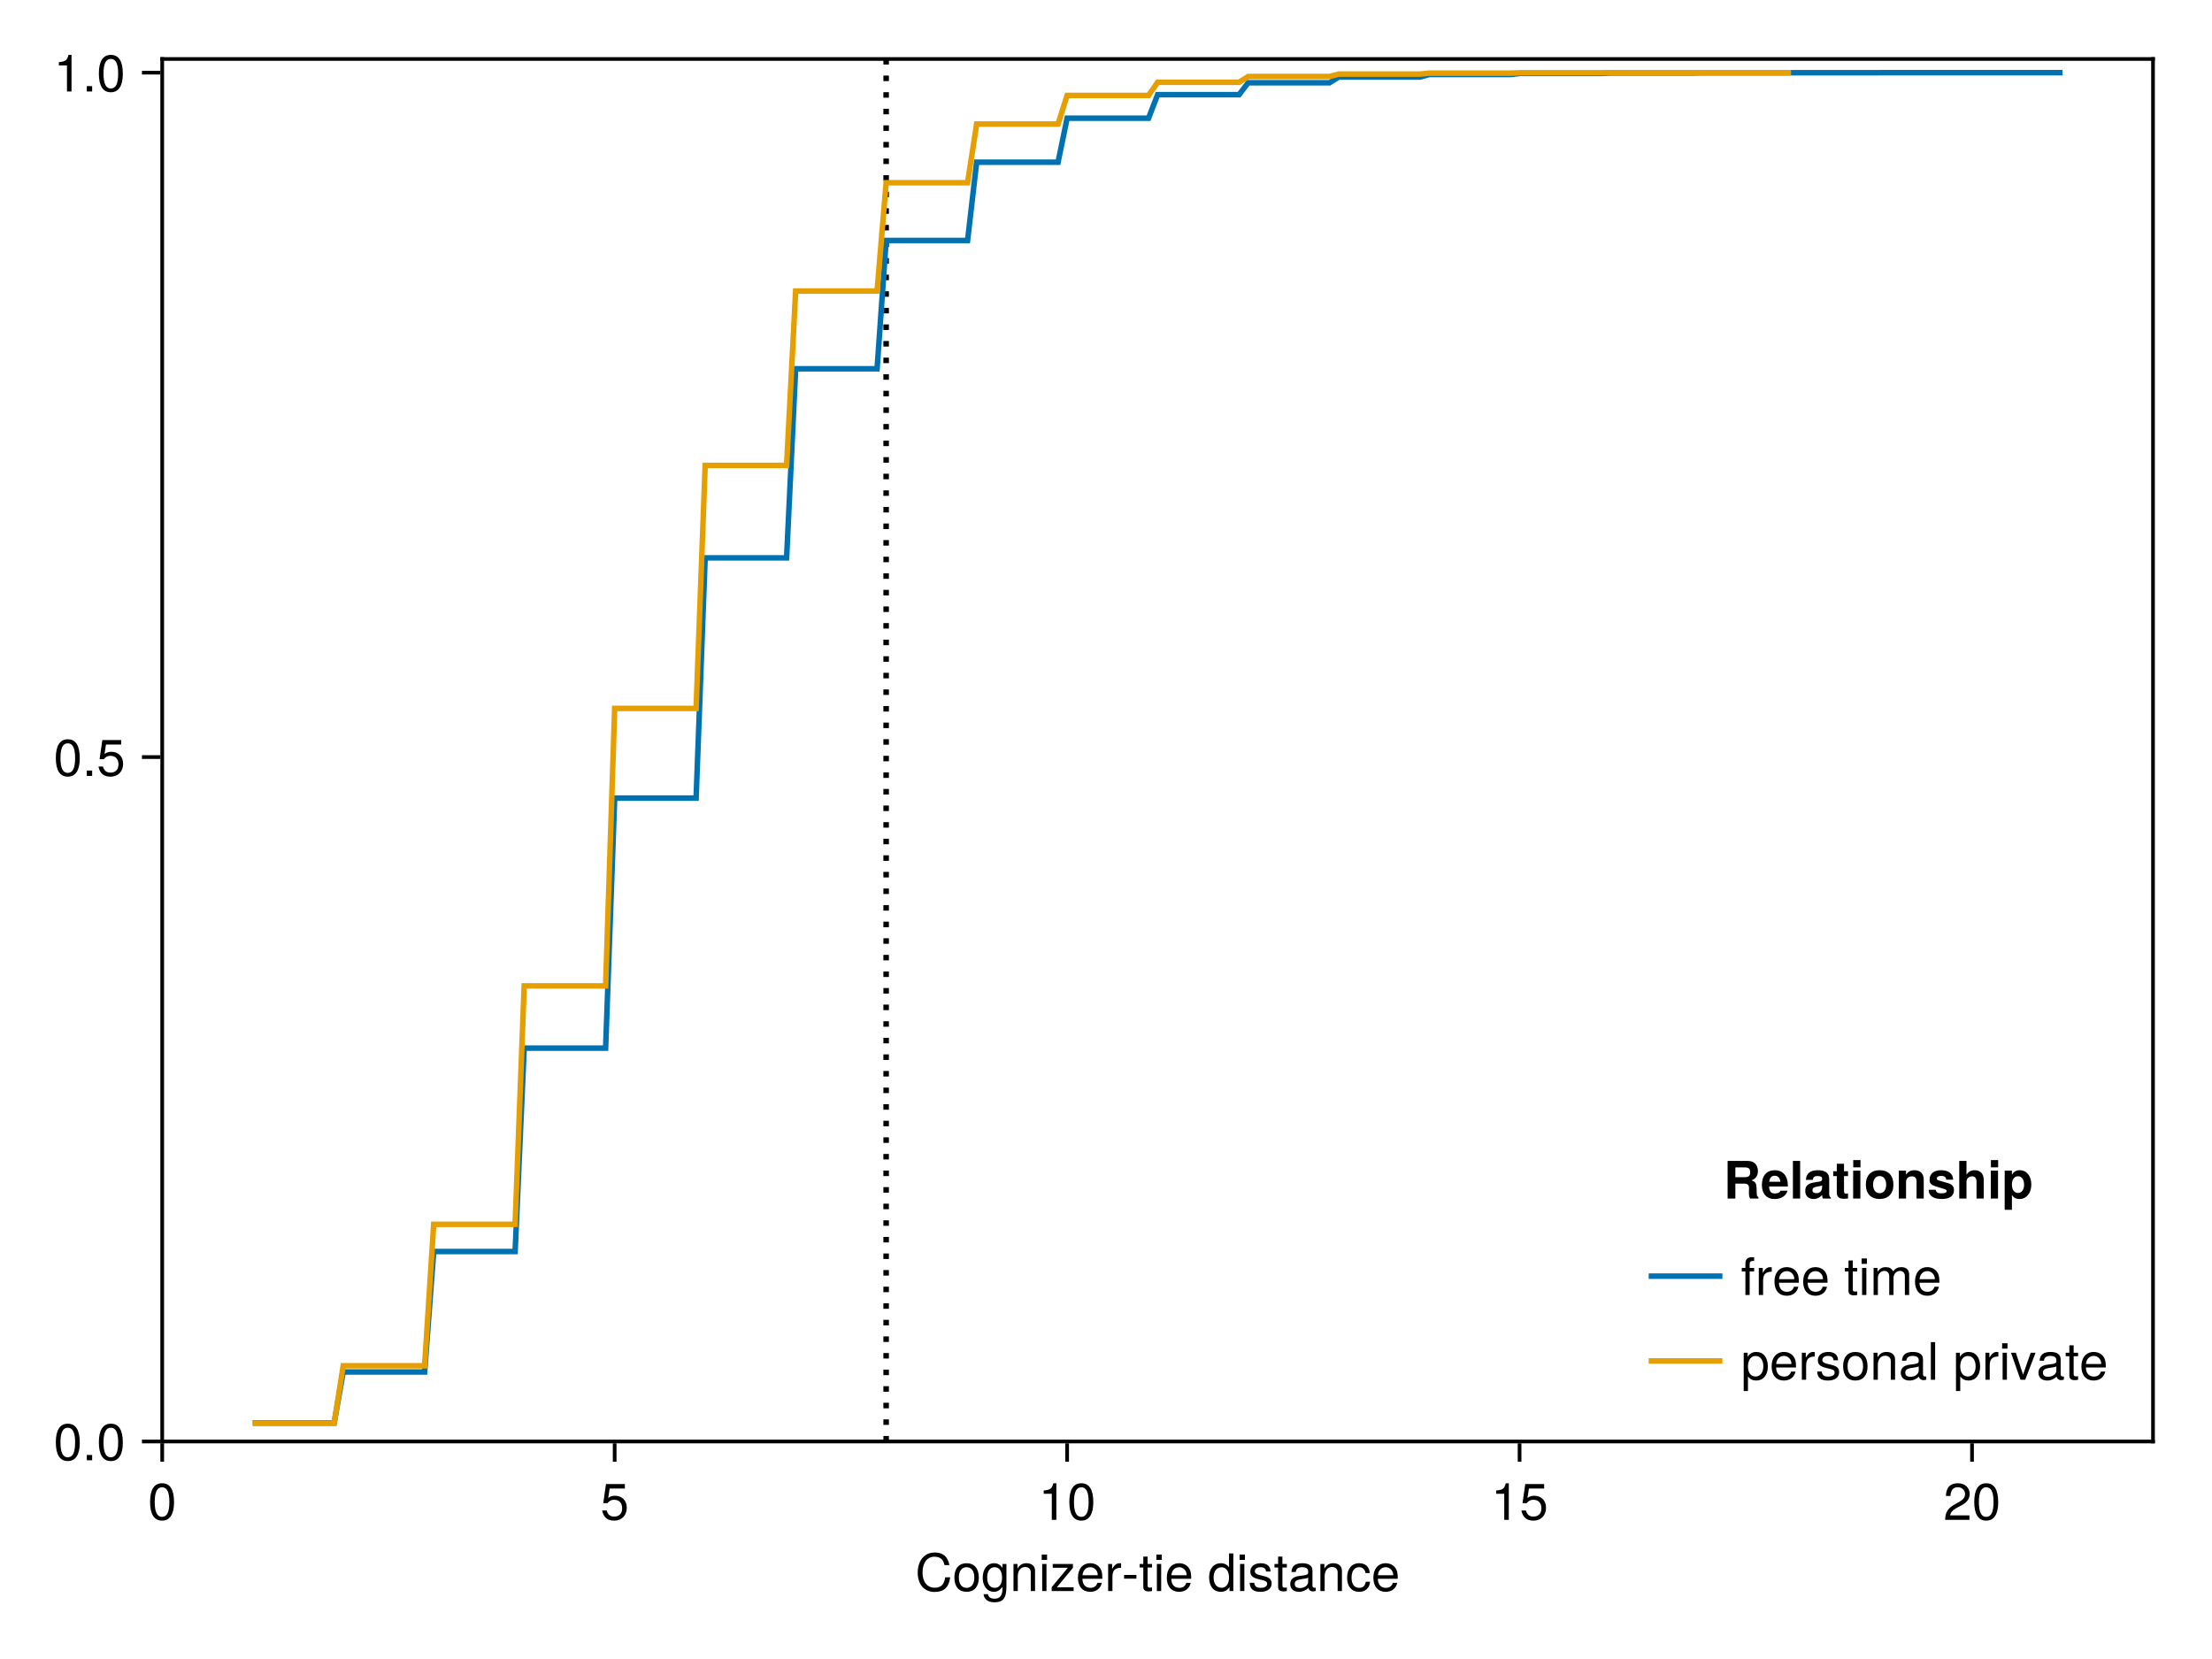 <?xml version="1.0" encoding="UTF-8"?>
<svg xmlns="http://www.w3.org/2000/svg" xmlns:xlink="http://www.w3.org/1999/xlink" width="1200" height="900" viewBox="0 0 1200 900">
<defs>
<g>
<g id="glyph-0-0-674a60b3">
<path d="M 18.953 -7.453 C 18.344 -2.125 15.547 0.5 10.562 0.5 C 4.562 0.5 1.344 -4 1.344 -9.969 C 1.344 -15.938 4.484 -20.922 10.672 -20.922 C 15.141 -20.922 17.719 -18.562 18.531 -14.078 C 18.531 -14.078 15.875 -14.078 15.875 -14.078 C 15.234 -17.188 13.547 -18.625 10.359 -18.625 C 6.406 -18.625 3.953 -15.234 3.953 -10 C 3.953 -4.906 6.531 -1.797 10.578 -1.797 C 14.031 -1.797 15.656 -3.578 16.266 -7.453 C 16.266 -7.453 18.953 -7.453 18.953 -7.453 Z M 18.953 -7.453 "/>
</g>
<g id="glyph-1-0-674a60b3">
<path d="M 14.281 -7.219 C 14.281 -2.406 11.766 0.422 7.641 0.422 C 3.469 0.422 1.016 -2.406 1.016 -7.344 C 1.016 -12.266 3.5 -15.094 7.609 -15.094 C 11.844 -15.094 14.281 -12.297 14.281 -7.219 Z M 11.844 -7.25 C 11.844 -10.891 10.281 -12.938 7.641 -12.938 C 5.047 -12.938 3.438 -10.859 3.438 -7.344 C 3.438 -3.781 5.047 -1.734 7.641 -1.734 C 10.219 -1.734 11.844 -3.812 11.844 -7.25 Z M 11.844 -7.25 "/>
</g>
<g id="glyph-1-1-674a60b3">
<path d="M 13.688 -2.406 C 13.688 4.062 11.734 6.109 7.141 6.109 C 3.703 6.109 1.547 4.453 1.281 1.688 C 1.281 1.688 3.672 1.688 3.672 1.688 C 3.953 3.469 5.375 4.141 7.219 4.141 C 9.938 4.141 11.531 2.656 11.531 -1.234 C 11.531 -1.234 11.531 -2.219 11.531 -2.219 C 10 -0.359 8.703 0.422 6.859 0.422 C 3.422 0.422 0.812 -2.578 0.812 -7.203 C 0.812 -11.953 3.328 -15.094 7.062 -15.094 C 8.938 -15.094 10.359 -14.281 11.531 -12.547 C 11.531 -12.547 11.531 -14.672 11.531 -14.672 C 11.531 -14.672 13.688 -14.672 13.688 -14.672 C 13.688 -14.672 13.688 -2.406 13.688 -2.406 Z M 11.312 -7.25 C 11.312 -10.812 9.828 -12.938 7.312 -12.938 C 4.812 -12.938 3.25 -10.859 3.25 -7.344 C 3.25 -3.781 4.781 -1.734 7.344 -1.734 C 9.797 -1.734 11.312 -3.75 11.312 -7.25 Z M 11.312 -7.25 "/>
</g>
<g id="glyph-1-2-674a60b3">
<path d="M 13.641 0 C 13.641 0 11.312 0 11.312 0 C 11.312 0 11.312 -10.156 11.312 -10.156 C 11.312 -11.922 10.141 -13.047 8.281 -13.047 C 5.906 -13.047 4.281 -11.094 4.281 -8.094 C 4.281 -8.094 4.281 0 4.281 0 C 4.281 0 1.953 0 1.953 0 C 1.953 0 1.953 -14.672 1.953 -14.672 C 1.953 -14.672 4.109 -14.672 4.109 -14.672 C 4.109 -14.672 4.109 -12.203 4.109 -12.203 C 5.406 -14.25 6.797 -15.094 8.984 -15.094 C 11.812 -15.094 13.641 -13.531 13.641 -11.094 C 13.641 -11.094 13.641 0 13.641 0 Z M 13.641 0 "/>
</g>
<g id="glyph-1-3-674a60b3">
<path d="M 4.281 0 C 4.281 0 1.953 0 1.953 0 C 1.953 0 1.953 -14.672 1.953 -14.672 C 1.953 -14.672 4.281 -14.672 4.281 -14.672 C 4.281 -14.672 4.281 0 4.281 0 Z M 4.594 -16.891 C 4.594 -16.891 1.688 -16.891 1.688 -16.891 C 1.688 -16.891 1.688 -19.797 1.688 -19.797 C 1.688 -19.797 4.594 -19.797 4.594 -19.797 C 4.594 -19.797 4.594 -16.891 4.594 -16.891 Z M 4.594 -16.891 "/>
</g>
<g id="glyph-1-4-674a60b3">
<path d="M 12.797 0 C 12.797 0 0.875 0 0.875 0 C 0.875 0 0.875 -2.094 0.875 -2.094 C 0.875 -2.094 9.625 -12.625 9.625 -12.625 C 9.625 -12.625 1.453 -12.625 1.453 -12.625 C 1.453 -12.625 1.453 -14.672 1.453 -14.672 C 1.453 -14.672 12.406 -14.672 12.406 -14.672 C 12.406 -14.672 12.406 -12.594 12.406 -12.594 C 12.406 -12.594 3.703 -2.047 3.703 -2.047 C 3.703 -2.047 12.797 -2.047 12.797 -2.047 C 12.797 -2.047 12.797 0 12.797 0 Z M 12.797 0 "/>
</g>
<g id="glyph-1-5-674a60b3">
<path d="M 14.359 -6.656 C 14.359 -6.656 3.562 -6.656 3.562 -6.656 C 3.609 -3.297 5.438 -1.734 7.875 -1.734 C 9.75 -1.734 11.062 -2.516 11.703 -4.453 C 11.703 -4.453 14.062 -4.453 14.062 -4.453 C 13.469 -1.484 11.141 0.422 7.781 0.422 C 3.672 0.422 1.125 -2.438 1.125 -7.25 C 1.125 -12.062 3.75 -15.094 7.844 -15.094 C 10.578 -15.094 12.828 -13.641 13.781 -11.234 C 14.203 -10.141 14.359 -8.797 14.359 -6.656 Z M 11.875 -8.734 C 11.875 -11.031 10.109 -12.938 7.812 -12.938 C 5.453 -12.938 3.812 -11.172 3.609 -8.562 C 3.609 -8.562 11.844 -8.562 11.844 -8.562 C 11.875 -8.625 11.875 -8.734 11.875 -8.734 Z M 11.875 -8.734 "/>
</g>
<g id="glyph-1-6-674a60b3">
<path d="M 7.953 -6.719 C 7.953 -6.719 1.281 -6.719 1.281 -6.719 C 1.281 -6.719 1.281 -8.734 1.281 -8.734 C 1.281 -8.734 7.953 -8.734 7.953 -8.734 C 7.953 -8.734 7.953 -6.719 7.953 -6.719 Z M 7.953 -6.719 "/>
</g>
<g id="glyph-1-7-674a60b3">
<path d="M 13.859 0 C 13.859 0 11.781 0 11.781 0 C 11.781 0 11.781 -2.156 11.781 -2.156 C 10.531 -0.344 9.125 0.422 7.109 0.422 C 3.156 0.422 0.734 -2.516 0.734 -7.469 C 0.734 -12.156 3.219 -15.094 7.031 -15.094 C 8.984 -15.094 10.562 -14.312 11.531 -12.828 C 11.531 -12.828 11.531 -20.406 11.531 -20.406 C 11.531 -20.406 13.859 -20.406 13.859 -20.406 C 13.859 -20.406 13.859 0 13.859 0 Z M 11.531 -7.281 C 11.531 -10.672 9.938 -12.906 7.422 -12.906 C 4.875 -12.906 3.156 -10.75 3.156 -7.344 C 3.156 -3.922 4.875 -1.766 7.453 -1.766 C 9.906 -1.766 11.531 -3.891 11.531 -7.281 Z M 11.531 -7.281 "/>
</g>
<g id="glyph-1-8-674a60b3">
<path d="M 7.109 0 C 6.328 0.141 5.766 0.203 5.203 0.203 C 3.391 0.203 2.375 -0.641 2.375 -2.125 C 2.375 -2.125 2.375 -12.766 2.375 -12.766 C 2.375 -12.766 0.391 -12.766 0.391 -12.766 C 0.391 -12.766 0.391 -14.672 0.391 -14.672 C 0.391 -14.672 2.375 -14.672 2.375 -14.672 C 2.375 -14.672 2.375 -18.703 2.375 -18.703 C 2.375 -18.703 4.703 -18.703 4.703 -18.703 C 4.703 -18.703 4.703 -14.672 4.703 -14.672 C 4.703 -14.672 7.109 -14.672 7.109 -14.672 C 7.109 -14.672 7.109 -12.766 7.109 -12.766 C 7.109 -12.766 4.703 -12.766 4.703 -12.766 C 4.703 -12.766 4.703 -3.156 4.703 -3.156 C 4.703 -2.125 4.984 -1.844 5.984 -1.844 C 6.438 -1.844 6.797 -1.875 7.109 -1.953 C 7.109 -1.953 7.109 0 7.109 0 Z M 7.109 0 "/>
</g>
<g id="glyph-1-9-674a60b3">
<path d="M 14.359 -6.578 C 14.359 -2.375 11.562 0.422 7.562 0.422 C 4.031 0.422 1.797 -1.141 0.984 -5.094 C 0.984 -5.094 3.438 -5.094 3.438 -5.094 C 4.031 -2.859 5.344 -1.766 7.5 -1.766 C 10.188 -1.766 11.844 -3.391 11.844 -6.25 C 11.844 -9.188 10.156 -10.891 7.5 -10.891 C 5.969 -10.891 5.016 -10.422 3.859 -9.047 C 3.859 -9.047 1.594 -9.047 1.594 -9.047 C 1.594 -9.047 3.078 -19.438 3.078 -19.438 C 3.078 -19.438 13.328 -19.438 13.328 -19.438 C 13.328 -19.438 13.328 -17 13.328 -17 C 13.328 -17 5.062 -17 5.062 -17 C 5.062 -17 4.281 -11.875 4.281 -11.875 C 5.438 -12.719 6.547 -13.078 7.953 -13.078 C 11.766 -13.078 14.359 -10.5 14.359 -6.578 Z M 14.359 -6.578 "/>
</g>
<g id="glyph-1-10-674a60b3">
<path d="M 9.719 0 C 9.719 0 7.25 0 7.25 0 C 7.25 0 7.25 -14.141 7.25 -14.141 C 7.25 -14.141 2.859 -14.141 2.859 -14.141 C 2.859 -14.141 2.859 -15.906 2.859 -15.906 C 6.656 -16.375 7.219 -16.797 8.094 -19.859 C 8.094 -19.859 9.719 -19.859 9.719 -19.859 C 9.719 -19.859 9.719 0 9.719 0 Z M 9.719 0 "/>
</g>
<g id="glyph-1-11-674a60b3">
<path d="M 14.641 -7.203 C 14.641 -2.516 12.156 0.422 8.375 0.422 C 6.469 0.422 5.094 -0.25 3.859 -1.766 C 3.859 -1.766 3.859 6.109 3.859 6.109 C 3.859 6.109 1.547 6.109 1.547 6.109 C 1.547 6.109 1.547 -14.672 1.547 -14.672 C 1.547 -14.672 3.672 -14.672 3.672 -14.672 C 3.672 -14.672 3.672 -12.453 3.672 -12.453 C 4.766 -14.203 6.359 -15.094 8.344 -15.094 C 12.234 -15.094 14.641 -12.125 14.641 -7.203 Z M 12.203 -7.25 C 12.203 -10.75 10.531 -12.906 7.953 -12.906 C 5.484 -12.906 3.859 -10.672 3.859 -7.219 C 3.859 -3.781 5.484 -1.766 7.953 -1.766 C 10.5 -1.766 12.203 -3.922 12.203 -7.25 Z M 12.203 -7.25 "/>
</g>
<g id="glyph-1-12-674a60b3">
<path d="M 14.984 -0.062 C 14.219 0.141 13.859 0.203 13.391 0.203 C 12.234 0.203 11.234 -0.609 10.969 -1.734 C 9.688 -0.359 7.875 0.422 5.984 0.422 C 3.031 0.422 1.172 -1.141 1.172 -3.812 C 1.172 -5.594 2.047 -6.922 3.75 -7.609 C 4.641 -7.984 5.156 -8.094 8.453 -8.516 C 10.297 -8.734 10.891 -9.156 10.891 -10.141 C 10.891 -10.141 10.891 -10.75 10.891 -10.75 C 10.891 -12.156 9.719 -12.938 7.609 -12.938 C 5.438 -12.938 4.375 -12.125 4.172 -10.328 C 4.172 -10.328 1.812 -10.328 1.812 -10.328 C 1.953 -13.719 4.141 -15.094 7.703 -15.094 C 11.312 -15.094 13.219 -13.688 13.219 -11.094 C 13.219 -11.094 13.219 -2.906 13.219 -2.906 C 13.219 -2.188 13.656 -1.766 14.469 -1.766 C 14.609 -1.766 14.734 -1.766 14.984 -1.812 C 14.984 -1.812 14.984 -0.062 14.984 -0.062 Z M 10.891 -5.062 C 10.891 -5.062 10.891 -7.25 10.891 -7.25 C 10.109 -6.891 9.609 -6.781 7.141 -6.438 C 4.641 -6.078 3.609 -5.406 3.609 -3.859 C 3.609 -2.266 4.672 -1.625 6.5 -1.625 C 8.766 -1.625 10.891 -2.969 10.891 -5.062 Z M 10.891 -5.062 "/>
</g>
<g id="glyph-1-13-674a60b3">
<path d="M 4.234 0 C 4.234 0 1.906 0 1.906 0 C 1.906 0 1.906 -20.406 1.906 -20.406 C 1.906 -20.406 4.234 -20.406 4.234 -20.406 C 4.234 -20.406 4.234 0 4.234 0 Z M 4.234 0 "/>
</g>
<g id="glyph-1-14-674a60b3">
<path d="M 13.609 -14.672 C 13.609 -14.672 7.984 0 7.984 0 C 7.984 0 5.438 0 5.438 0 C 5.438 0 0.281 -14.672 0.281 -14.672 C 0.281 -14.672 2.906 -14.672 2.906 -14.672 C 2.906 -14.672 6.828 -2.766 6.828 -2.766 C 6.828 -2.766 10.969 -14.672 10.969 -14.672 C 10.969 -14.672 13.609 -14.672 13.609 -14.672 Z M 13.609 -14.672 "/>
</g>
<g id="glyph-2-0-674a60b3">
<path d="M 8.984 -12.625 C 5.375 -12.578 4.281 -10.922 4.281 -7.609 C 4.281 -7.609 4.281 0 4.281 0 C 4.281 0 1.953 0 1.953 0 C 1.953 0 1.953 -14.672 1.953 -14.672 C 1.953 -14.672 4.094 -14.672 4.094 -14.672 C 4.094 -14.672 4.094 -12.016 4.094 -12.016 C 5.438 -14.203 6.578 -15.094 8.094 -15.094 C 8.406 -15.094 8.594 -15.062 8.984 -15.016 C 8.984 -15.016 8.984 -12.625 8.984 -12.625 Z M 8.984 -12.625 "/>
</g>
<g id="glyph-2-1-674a60b3">
<path d="M 7.109 0 C 6.328 0.141 5.766 0.203 5.203 0.203 C 3.391 0.203 2.375 -0.641 2.375 -2.125 C 2.375 -2.125 2.375 -12.766 2.375 -12.766 C 2.375 -12.766 0.391 -12.766 0.391 -12.766 C 0.391 -12.766 0.391 -14.672 0.391 -14.672 C 0.391 -14.672 2.375 -14.672 2.375 -14.672 C 2.375 -14.672 2.375 -18.703 2.375 -18.703 C 2.375 -18.703 4.703 -18.703 4.703 -18.703 C 4.703 -18.703 4.703 -14.672 4.703 -14.672 C 4.703 -14.672 7.109 -14.672 7.109 -14.672 C 7.109 -14.672 7.109 -12.766 7.109 -12.766 C 7.109 -12.766 4.703 -12.766 4.703 -12.766 C 4.703 -12.766 4.703 -3.156 4.703 -3.156 C 4.703 -2.125 4.984 -1.844 5.984 -1.844 C 6.438 -1.844 6.797 -1.875 7.109 -1.953 C 7.109 -1.953 7.109 0 7.109 0 Z M 7.109 0 "/>
</g>
<g id="glyph-2-2-674a60b3">
<path d="M 4.281 0 C 4.281 0 1.953 0 1.953 0 C 1.953 0 1.953 -14.672 1.953 -14.672 C 1.953 -14.672 4.281 -14.672 4.281 -14.672 C 4.281 -14.672 4.281 0 4.281 0 Z M 4.594 -16.891 C 4.594 -16.891 1.688 -16.891 1.688 -16.891 C 1.688 -16.891 1.688 -19.797 1.688 -19.797 C 1.688 -19.797 4.594 -19.797 4.594 -19.797 C 4.594 -19.797 4.594 -16.891 4.594 -16.891 Z M 4.594 -16.891 "/>
</g>
<g id="glyph-2-3-674a60b3">
<path d="M 12.859 -4.109 C 12.859 -1.281 10.5 0.422 6.797 0.422 C 2.969 0.422 1.062 -1.094 0.953 -4.484 C 0.953 -4.484 3.422 -4.484 3.422 -4.484 C 3.719 -2.234 4.906 -1.734 7 -1.734 C 9.047 -1.734 10.422 -2.547 10.422 -3.922 C 10.422 -4.984 9.766 -5.453 8.141 -5.859 C 8.141 -5.859 5.969 -6.391 5.969 -6.391 C 2.484 -7.219 1.312 -8.312 1.312 -10.609 C 1.312 -13.328 3.531 -15.094 6.938 -15.094 C 10.328 -15.094 12.234 -13.469 12.266 -10.578 C 12.266 -10.578 9.797 -10.578 9.797 -10.578 C 9.75 -12.125 8.734 -12.938 6.859 -12.938 C 4.953 -12.938 3.75 -12.062 3.75 -10.719 C 3.75 -9.688 4.562 -9.078 6.469 -8.625 C 6.469 -8.625 8.703 -8.094 8.703 -8.094 C 11.625 -7.391 12.859 -6.297 12.859 -4.109 Z M 12.859 -4.109 "/>
</g>
<g id="glyph-2-4-674a60b3">
<path d="M 13.359 -5.047 C 13.078 -1.688 10.859 0.422 7.359 0.422 C 3.391 0.422 0.875 -2.469 0.875 -7.203 C 0.875 -12.062 3.438 -15.094 7.391 -15.094 C 10.672 -15.094 12.906 -13.328 13.188 -9.75 C 13.188 -9.75 10.844 -9.75 10.844 -9.75 C 10.562 -11.781 9.328 -12.938 7.359 -12.938 C 4.812 -12.938 3.297 -10.859 3.297 -7.203 C 3.297 -3.719 4.844 -1.734 7.422 -1.734 C 9.406 -1.734 10.609 -2.688 11 -5.047 C 11 -5.047 13.359 -5.047 13.359 -5.047 Z M 13.359 -5.047 "/>
</g>
<g id="glyph-2-5-674a60b3">
<path d="M 14.203 -9.547 C 14.203 -3.031 11.906 0.422 7.703 0.422 C 3.438 0.422 1.203 -3.031 1.203 -9.719 C 1.203 -16.375 3.422 -19.859 7.703 -19.859 C 12.016 -19.859 14.203 -16.438 14.203 -9.547 Z M 11.672 -9.766 C 11.672 -15.094 10.359 -17.672 7.703 -17.672 C 5.047 -17.672 3.719 -15.125 3.719 -9.688 C 3.719 -4.25 5.047 -1.625 7.641 -1.625 C 10.391 -1.625 11.672 -4.141 11.672 -9.766 Z M 11.672 -9.766 "/>
</g>
<g id="glyph-2-6-674a60b3">
<path d="M 9.719 0 C 9.719 0 7.25 0 7.25 0 C 7.25 0 7.25 -14.141 7.25 -14.141 C 7.25 -14.141 2.859 -14.141 2.859 -14.141 C 2.859 -14.141 2.859 -15.906 2.859 -15.906 C 6.656 -16.375 7.219 -16.797 8.094 -19.859 C 8.094 -19.859 9.719 -19.859 9.719 -19.859 C 9.719 -19.859 9.719 0 9.719 0 Z M 9.719 0 "/>
</g>
<g id="glyph-3-0-674a60b3">
</g>
<g id="glyph-3-1-674a60b3">
<path d="M 14.984 -0.062 C 14.219 0.141 13.859 0.203 13.391 0.203 C 12.234 0.203 11.234 -0.609 10.969 -1.734 C 9.688 -0.359 7.875 0.422 5.984 0.422 C 3.031 0.422 1.172 -1.141 1.172 -3.812 C 1.172 -5.594 2.047 -6.922 3.75 -7.609 C 4.641 -7.984 5.156 -8.094 8.453 -8.516 C 10.297 -8.734 10.891 -9.156 10.891 -10.141 C 10.891 -10.141 10.891 -10.75 10.891 -10.75 C 10.891 -12.156 9.719 -12.938 7.609 -12.938 C 5.438 -12.938 4.375 -12.125 4.172 -10.328 C 4.172 -10.328 1.812 -10.328 1.812 -10.328 C 1.953 -13.719 4.141 -15.094 7.703 -15.094 C 11.312 -15.094 13.219 -13.688 13.219 -11.094 C 13.219 -11.094 13.219 -2.906 13.219 -2.906 C 13.219 -2.188 13.656 -1.766 14.469 -1.766 C 14.609 -1.766 14.734 -1.766 14.984 -1.812 C 14.984 -1.812 14.984 -0.062 14.984 -0.062 Z M 10.891 -5.062 C 10.891 -5.062 10.891 -7.25 10.891 -7.25 C 10.109 -6.891 9.609 -6.781 7.141 -6.438 C 4.641 -6.078 3.609 -5.406 3.609 -3.859 C 3.609 -2.266 4.672 -1.625 6.5 -1.625 C 8.766 -1.625 10.891 -2.969 10.891 -5.062 Z M 10.891 -5.062 "/>
</g>
<g id="glyph-3-2-674a60b3">
<path d="M 8.984 -12.625 C 5.375 -12.578 4.281 -10.922 4.281 -7.609 C 4.281 -7.609 4.281 0 4.281 0 C 4.281 0 1.953 0 1.953 0 C 1.953 0 1.953 -14.672 1.953 -14.672 C 1.953 -14.672 4.094 -14.672 4.094 -14.672 C 4.094 -14.672 4.094 -12.016 4.094 -12.016 C 5.438 -14.203 6.578 -15.094 8.094 -15.094 C 8.406 -15.094 8.594 -15.062 8.984 -15.016 C 8.984 -15.016 8.984 -12.625 8.984 -12.625 Z M 8.984 -12.625 "/>
</g>
<g id="glyph-3-3-674a60b3">
<path d="M 14.281 -7.219 C 14.281 -2.406 11.766 0.422 7.641 0.422 C 3.469 0.422 1.016 -2.406 1.016 -7.344 C 1.016 -12.266 3.5 -15.094 7.609 -15.094 C 11.844 -15.094 14.281 -12.297 14.281 -7.219 Z M 11.844 -7.25 C 11.844 -10.891 10.281 -12.938 7.641 -12.938 C 5.047 -12.938 3.438 -10.859 3.438 -7.344 C 3.438 -3.781 5.047 -1.734 7.641 -1.734 C 10.219 -1.734 11.844 -3.812 11.844 -7.25 Z M 11.844 -7.25 "/>
</g>
<g id="glyph-3-4-674a60b3">
<path d="M 13.641 0 C 13.641 0 11.312 0 11.312 0 C 11.312 0 11.312 -10.156 11.312 -10.156 C 11.312 -11.922 10.141 -13.047 8.281 -13.047 C 5.906 -13.047 4.281 -11.094 4.281 -8.094 C 4.281 -8.094 4.281 0 4.281 0 C 4.281 0 1.953 0 1.953 0 C 1.953 0 1.953 -14.672 1.953 -14.672 C 1.953 -14.672 4.109 -14.672 4.109 -14.672 C 4.109 -14.672 4.109 -12.203 4.109 -12.203 C 5.406 -14.25 6.797 -15.094 8.984 -15.094 C 11.812 -15.094 13.641 -13.531 13.641 -11.094 C 13.641 -11.094 13.641 0 13.641 0 Z M 13.641 0 "/>
</g>
<g id="glyph-4-0-674a60b3">
<path d="M 14.203 -9.547 C 14.203 -3.031 11.906 0.422 7.703 0.422 C 3.438 0.422 1.203 -3.031 1.203 -9.719 C 1.203 -16.375 3.422 -19.859 7.703 -19.859 C 12.016 -19.859 14.203 -16.438 14.203 -9.547 Z M 11.672 -9.766 C 11.672 -15.094 10.359 -17.672 7.703 -17.672 C 5.047 -17.672 3.719 -15.125 3.719 -9.688 C 3.719 -4.25 5.047 -1.625 7.641 -1.625 C 10.391 -1.625 11.672 -4.141 11.672 -9.766 Z M 11.672 -9.766 "/>
</g>
<g id="glyph-4-1-674a60b3">
<path d="M 14.359 -6.578 C 14.359 -2.375 11.562 0.422 7.562 0.422 C 4.031 0.422 1.797 -1.141 0.984 -5.094 C 0.984 -5.094 3.438 -5.094 3.438 -5.094 C 4.031 -2.859 5.344 -1.766 7.5 -1.766 C 10.188 -1.766 11.844 -3.391 11.844 -6.25 C 11.844 -9.188 10.156 -10.891 7.5 -10.891 C 5.969 -10.891 5.016 -10.422 3.859 -9.047 C 3.859 -9.047 1.594 -9.047 1.594 -9.047 C 1.594 -9.047 3.078 -19.438 3.078 -19.438 C 3.078 -19.438 13.328 -19.438 13.328 -19.438 C 13.328 -19.438 13.328 -17 13.328 -17 C 13.328 -17 5.062 -17 5.062 -17 C 5.062 -17 4.281 -11.875 4.281 -11.875 C 5.438 -12.719 6.547 -13.078 7.953 -13.078 C 11.766 -13.078 14.359 -10.5 14.359 -6.578 Z M 14.359 -6.578 "/>
</g>
<g id="glyph-5-0-674a60b3">
<path d="M 14.312 -14.031 C 14.312 -11.594 12.875 -9.516 10.109 -8.031 C 10.109 -8.031 7.312 -6.531 7.312 -6.531 C 4.875 -5.094 3.969 -4.062 3.719 -2.438 C 3.719 -2.438 14.172 -2.438 14.172 -2.438 C 14.172 -2.438 14.172 0 14.172 0 C 14.172 0 0.953 0 0.953 0 C 1.172 -4.375 2.375 -6.25 6.531 -8.594 C 6.531 -8.594 9.094 -10.047 9.094 -10.047 C 10.859 -11.062 11.781 -12.406 11.781 -13.969 C 11.781 -16.094 10.109 -17.703 7.875 -17.703 C 5.438 -17.703 4.062 -16.297 3.859 -12.969 C 3.859 -12.969 1.406 -12.969 1.406 -12.969 C 1.547 -17.781 3.891 -19.859 7.953 -19.859 C 11.703 -19.859 14.312 -17.391 14.312 -14.031 Z M 14.312 -14.031 "/>
</g>
<g id="glyph-5-1-674a60b3">
</g>
<g id="glyph-5-2-674a60b3">
<path d="M 8.984 -12.625 C 5.375 -12.578 4.281 -10.922 4.281 -7.609 C 4.281 -7.609 4.281 0 4.281 0 C 4.281 0 1.953 0 1.953 0 C 1.953 0 1.953 -14.672 1.953 -14.672 C 1.953 -14.672 4.094 -14.672 4.094 -14.672 C 4.094 -14.672 4.094 -12.016 4.094 -12.016 C 5.438 -14.203 6.578 -15.094 8.094 -15.094 C 8.406 -15.094 8.594 -15.062 8.984 -15.016 C 8.984 -15.016 8.984 -12.625 8.984 -12.625 Z M 8.984 -12.625 "/>
</g>
<g id="glyph-6-0-674a60b3">
<path d="M 14.203 -9.547 C 14.203 -3.031 11.906 0.422 7.703 0.422 C 3.438 0.422 1.203 -3.031 1.203 -9.719 C 1.203 -16.375 3.422 -19.859 7.703 -19.859 C 12.016 -19.859 14.203 -16.438 14.203 -9.547 Z M 11.672 -9.766 C 11.672 -15.094 10.359 -17.672 7.703 -17.672 C 5.047 -17.672 3.719 -15.125 3.719 -9.688 C 3.719 -4.25 5.047 -1.625 7.641 -1.625 C 10.391 -1.625 11.672 -4.141 11.672 -9.766 Z M 11.672 -9.766 "/>
</g>
<g id="glyph-7-0-674a60b3">
<path d="M 5.344 0 C 5.344 0 2.438 0 2.438 0 C 2.438 0 2.438 -2.906 2.438 -2.906 C 2.438 -2.906 5.344 -2.906 5.344 -2.906 C 5.344 -2.906 5.344 0 5.344 0 Z M 5.344 0 "/>
</g>
<g id="glyph-8-0-674a60b3">
<path d="M 9.719 0 C 9.719 0 7.25 0 7.25 0 C 7.25 0 7.25 -14.141 7.25 -14.141 C 7.25 -14.141 2.859 -14.141 2.859 -14.141 C 2.859 -14.141 2.859 -15.906 2.859 -15.906 C 6.656 -16.375 7.219 -16.797 8.094 -19.859 C 8.094 -19.859 9.719 -19.859 9.719 -19.859 C 9.719 -19.859 9.719 0 9.719 0 Z M 9.719 0 "/>
</g>
<g id="glyph-8-1-674a60b3">
<path d="M 14.203 -9.547 C 14.203 -3.031 11.906 0.422 7.703 0.422 C 3.438 0.422 1.203 -3.031 1.203 -9.719 C 1.203 -16.375 3.422 -19.859 7.703 -19.859 C 12.016 -19.859 14.203 -16.438 14.203 -9.547 Z M 11.672 -9.766 C 11.672 -15.094 10.359 -17.672 7.703 -17.672 C 5.047 -17.672 3.719 -15.125 3.719 -9.688 C 3.719 -4.25 5.047 -1.625 7.641 -1.625 C 10.391 -1.625 11.672 -4.141 11.672 -9.766 Z M 11.672 -9.766 "/>
</g>
<g id="glyph-9-0-674a60b3">
<path d="M 5.344 0 C 5.344 0 2.438 0 2.438 0 C 2.438 0 2.438 -2.906 2.438 -2.906 C 2.438 -2.906 5.344 -2.906 5.344 -2.906 C 5.344 -2.906 5.344 0 5.344 0 Z M 5.344 0 "/>
</g>
<g id="glyph-10-0-674a60b3">
<path d="M 18.953 0 C 18.953 0 14.453 0 14.453 0 C 13.922 -0.984 13.797 -1.594 13.797 -3.5 C 13.797 -3.5 13.859 -5.656 13.859 -5.656 C 13.859 -7.359 13.078 -8.094 11.25 -8.094 C 11.25 -8.094 6.438 -8.094 6.438 -8.094 C 6.438 -8.094 6.438 0 6.438 0 C 6.438 0 2.234 0 2.234 0 C 2.234 0 2.234 -20.406 2.234 -20.406 C 2.234 -20.406 13.188 -20.406 13.188 -20.406 C 16.797 -20.406 18.672 -18.062 18.672 -14.891 C 18.672 -12.406 17.531 -10.75 15.234 -9.859 C 17.844 -8.734 17.953 -8.453 18.062 -2.438 C 18.062 -1.547 18.312 -1.125 18.953 -0.75 C 18.953 -0.75 18.953 0 18.953 0 Z M 14.469 -14.312 C 14.469 -16.078 13.797 -16.906 11.516 -16.906 C 11.516 -16.906 6.438 -16.906 6.438 -16.906 C 6.438 -16.906 6.438 -11.594 6.438 -11.594 C 6.438 -11.594 11.516 -11.594 11.516 -11.594 C 13.891 -11.594 14.469 -12.484 14.469 -14.312 Z M 14.469 -14.312 "/>
</g>
<g id="glyph-10-1-674a60b3">
<path d="M 5.797 0 C 5.797 0 1.875 0 1.875 0 C 1.875 0 1.875 -20.406 1.875 -20.406 C 1.875 -20.406 5.797 -20.406 5.797 -20.406 C 5.797 -20.406 5.797 0 5.797 0 Z M 5.797 0 "/>
</g>
<g id="glyph-10-2-674a60b3">
<path d="M 14.672 0 C 14.672 0 10.422 0 10.422 0 C 10.047 -0.453 9.969 -1.125 9.969 -1.906 C 8.594 -0.469 7.062 0.25 5.375 0.25 C 2.859 0.25 0.781 -1.141 0.781 -4.094 C 0.781 -6.828 2.234 -8.125 5.234 -8.656 C 5.234 -8.656 6.797 -8.938 6.797 -8.938 C 8.766 -9.266 9.938 -9.094 9.938 -10.703 C 9.938 -11.703 9.188 -12.203 7.672 -12.203 C 5.734 -12.203 5.094 -11.703 4.906 -10.141 C 4.906 -10.141 1.125 -10.141 1.125 -10.141 C 1.375 -13.641 3.5 -15.375 7.594 -15.375 C 11.672 -15.375 13.781 -13.797 13.781 -10.719 C 13.781 -10.719 13.781 -2.328 13.781 -2.328 C 13.781 -1.547 13.969 -1.125 14.672 -0.469 C 14.672 -0.469 14.672 0 14.672 0 Z M 9.938 -6.469 C 9.938 -6.469 9.938 -7.141 9.938 -7.141 C 9.484 -6.922 9.328 -6.859 8.281 -6.656 C 8.281 -6.656 6.938 -6.406 6.938 -6.406 C 5.312 -6.109 4.703 -5.688 4.703 -4.531 C 4.703 -3.422 5.516 -2.906 6.828 -2.906 C 8.812 -2.906 9.938 -4.203 9.938 -6.469 Z M 9.938 -6.469 "/>
</g>
<g id="glyph-10-3-674a60b3">
<path d="M 8.422 0 C 7.734 0.031 7.031 0.109 6.156 0.109 C 3.578 0.109 2.328 -0.875 2.328 -3.25 C 2.328 -3.25 2.328 -12.203 2.328 -12.203 C 2.328 -12.203 0.391 -12.203 0.391 -12.203 C 0.391 -12.203 0.391 -14.812 0.391 -14.812 C 0.391 -14.812 2.328 -14.812 2.328 -14.812 C 2.328 -14.812 2.328 -18.875 2.328 -18.875 C 2.328 -18.875 6.25 -18.875 6.25 -18.875 C 6.25 -18.875 6.25 -14.812 6.25 -14.812 C 6.25 -14.812 8.422 -14.812 8.422 -14.812 C 8.422 -14.812 8.422 -12.203 8.422 -12.203 C 8.422 -12.203 6.25 -12.203 6.25 -12.203 C 6.25 -12.203 6.25 -4.312 6.25 -4.312 C 6.25 -2.969 6.5 -2.656 7.531 -2.656 C 7.812 -2.656 8.031 -2.688 8.422 -2.75 C 8.422 -2.75 8.422 0 8.422 0 Z M 8.422 0 "/>
</g>
<g id="glyph-10-4-674a60b3">
<path d="M 15.938 -7.453 C 15.938 -2.609 13.047 0.25 8.453 0.25 C 3.812 0.25 0.984 -2.578 0.984 -7.562 C 0.984 -12.516 3.812 -15.375 8.422 -15.375 C 13.156 -15.375 15.938 -12.578 15.938 -7.453 Z M 12.016 -7.5 C 12.016 -10.469 10.609 -12.203 8.453 -12.203 C 6.328 -12.203 4.906 -10.438 4.906 -7.562 C 4.906 -4.672 6.328 -2.906 8.453 -2.906 C 10.562 -2.906 12.016 -4.672 12.016 -7.5 Z M 12.016 -7.5 "/>
</g>
<g id="glyph-10-5-674a60b3">
<path d="M 14.562 -4.484 C 14.562 -1.422 12.203 0.25 7.953 0.25 C 3.359 0.25 0.922 -1.484 0.812 -4.781 C 0.812 -4.781 4.641 -4.781 4.641 -4.781 C 4.984 -3.156 5.938 -2.828 7.734 -2.828 C 9.547 -2.828 10.641 -3.188 10.641 -4.109 C 10.641 -4.531 10.297 -4.844 9.328 -5.156 C 9.328 -5.156 4.641 -6.609 4.641 -6.609 C 1.844 -7.469 1.344 -8.484 1.344 -10.328 C 1.344 -13.438 3.719 -15.375 7.562 -15.375 C 11.625 -15.375 14.078 -13.438 14.141 -10.25 C 14.141 -10.25 10.359 -10.25 10.359 -10.25 C 10.328 -11.625 9.406 -12.297 7.531 -12.297 C 6.156 -12.297 5.266 -11.734 5.266 -10.891 C 5.266 -10.281 5.547 -10.031 6.641 -9.719 C 6.641 -9.719 11.594 -8.281 11.594 -8.281 C 13.578 -7.703 14.562 -6.406 14.562 -4.672 C 14.562 -4.672 14.562 -4.484 14.562 -4.484 Z M 14.562 -4.484 "/>
</g>
<g id="glyph-10-6-674a60b3">
<path d="M 5.797 0 C 5.797 0 1.875 0 1.875 0 C 1.875 0 1.875 -15.125 1.875 -15.125 C 1.875 -15.125 5.797 -15.125 5.797 -15.125 C 5.797 -15.125 5.797 0 5.797 0 Z M 5.859 -16.938 C 5.859 -16.938 1.938 -16.938 1.938 -16.938 C 1.938 -16.938 1.938 -20.859 1.938 -20.859 C 1.938 -20.859 5.859 -20.859 5.859 -20.859 C 5.859 -20.859 5.859 -16.938 5.859 -16.938 Z M 5.859 -16.938 "/>
</g>
<g id="glyph-10-7-674a60b3">
<path d="M 16.078 -7.562 C 16.078 -2.969 13.391 0.25 9.75 0.25 C 7.844 0.25 6.5 -0.344 5.547 -2.016 C 5.547 -2.016 5.547 6.109 5.547 6.109 C 5.547 6.109 1.625 6.109 1.625 6.109 C 1.625 6.109 1.625 -15.125 1.625 -15.125 C 1.625 -15.125 5.547 -15.125 5.547 -15.125 C 5.547 -15.125 5.547 -12.875 5.547 -12.875 C 6.5 -14.562 7.844 -15.375 9.75 -15.375 C 13.688 -15.375 16.078 -12.047 16.078 -7.562 Z M 12.156 -7.5 C 12.156 -10.391 10.844 -12.094 8.844 -12.094 C 6.891 -12.094 5.547 -10.391 5.547 -7.562 C 5.547 -4.734 6.891 -3.031 8.844 -3.031 C 10.781 -3.031 12.156 -4.766 12.156 -7.5 Z M 12.156 -7.5 "/>
</g>
<g id="glyph-11-0-674a60b3">
<path d="M 14.703 -7 C 14.703 -7 14.672 -6.531 14.672 -6.531 C 14.672 -6.531 4.531 -6.531 4.531 -6.531 C 4.641 -3.578 5.828 -2.75 7.672 -2.75 C 9.094 -2.75 10.328 -3.156 10.672 -4.25 C 10.672 -4.25 14.531 -4.25 14.531 -4.25 C 13.656 -1.281 10.922 0.25 7.531 0.25 C 3.25 0.25 0.609 -2.516 0.609 -7.359 C 0.609 -12.438 3.281 -15.375 7.609 -15.375 C 12.062 -15.375 14.703 -12.203 14.703 -7 Z M 10.609 -9.125 C 10.422 -11.281 9.234 -12.375 7.562 -12.375 C 5.828 -12.375 4.844 -11.234 4.594 -9.125 C 4.594 -9.125 10.609 -9.125 10.609 -9.125 Z M 10.609 -9.125 "/>
</g>
<g id="glyph-11-1-674a60b3">
<path d="M 5.797 0 C 5.797 0 1.875 0 1.875 0 C 1.875 0 1.875 -15.125 1.875 -15.125 C 1.875 -15.125 5.797 -15.125 5.797 -15.125 C 5.797 -15.125 5.797 0 5.797 0 Z M 5.859 -16.938 C 5.859 -16.938 1.938 -16.938 1.938 -16.938 C 1.938 -16.938 1.938 -20.859 1.938 -20.859 C 1.938 -20.859 5.859 -20.859 5.859 -20.859 C 5.859 -20.859 5.859 -16.938 5.859 -16.938 Z M 5.859 -16.938 "/>
</g>
<g id="glyph-12-0-674a60b3">
<path d="M 15.281 0 C 15.281 0 11.375 0 11.375 0 C 11.375 0 11.375 -9.328 11.375 -9.328 C 11.375 -11.109 10.531 -12.047 8.844 -12.047 C 6.938 -12.047 5.688 -10.859 5.688 -9.078 C 5.688 -9.078 5.688 0 5.688 0 C 5.688 0 1.766 0 1.766 0 C 1.766 0 1.766 -15.125 1.766 -15.125 C 1.766 -15.125 5.688 -15.125 5.688 -15.125 C 5.688 -15.125 5.688 -12.938 5.688 -12.938 C 6.797 -14.609 8.172 -15.375 10.219 -15.375 C 13.438 -15.375 15.281 -13.469 15.281 -10.141 C 15.281 -10.141 15.281 0 15.281 0 Z M 15.281 0 "/>
</g>
<g id="glyph-12-1-674a60b3">
<path d="M 15.141 0 C 15.141 0 11.234 0 11.234 0 C 11.234 0 11.234 -9.234 11.234 -9.234 C 11.234 -11.281 10.219 -12.047 8.812 -12.047 C 7.062 -12.047 5.797 -10.812 5.797 -9.078 C 5.797 -9.078 5.797 0 5.797 0 C 5.797 0 1.875 0 1.875 0 C 1.875 0 1.875 -20.406 1.875 -20.406 C 1.875 -20.406 5.797 -20.406 5.797 -20.406 C 5.797 -20.406 5.797 -12.938 5.797 -12.938 C 6.891 -14.594 8.281 -15.375 10.219 -15.375 C 13.078 -15.375 15.141 -13.656 15.141 -10.141 C 15.141 -10.141 15.141 0 15.141 0 Z M 15.141 0 "/>
</g>
<g id="glyph-13-0-674a60b3">
<path d="M 7.219 -12.766 C 7.219 -12.766 4.781 -12.766 4.781 -12.766 C 4.781 -12.766 4.781 0 4.781 0 C 4.781 0 2.469 0 2.469 0 C 2.469 0 2.469 -12.766 2.469 -12.766 C 2.469 -12.766 0.5 -12.766 0.5 -12.766 C 0.5 -12.766 0.5 -14.672 0.5 -14.672 C 0.5 -14.672 2.469 -14.672 2.469 -14.672 C 2.469 -14.672 2.469 -17.172 2.469 -17.172 C 2.469 -19.266 3.75 -20.5 5.906 -20.5 C 6.391 -20.5 6.688 -20.469 7.219 -20.359 C 7.219 -20.359 7.219 -18.422 7.219 -18.422 C 6.688 -18.453 6.609 -18.453 6.406 -18.453 C 5.344 -18.453 4.781 -17.953 4.781 -16.969 C 4.781 -16.969 4.781 -14.672 4.781 -14.672 C 4.781 -14.672 7.219 -14.672 7.219 -14.672 C 7.219 -14.672 7.219 -12.766 7.219 -12.766 Z M 7.219 -12.766 "/>
</g>
<g id="glyph-13-1-674a60b3">
<path d="M 8.984 -12.625 C 5.375 -12.578 4.281 -10.922 4.281 -7.609 C 4.281 -7.609 4.281 0 4.281 0 C 4.281 0 1.953 0 1.953 0 C 1.953 0 1.953 -14.672 1.953 -14.672 C 1.953 -14.672 4.094 -14.672 4.094 -14.672 C 4.094 -14.672 4.094 -12.016 4.094 -12.016 C 5.438 -14.203 6.578 -15.094 8.094 -15.094 C 8.406 -15.094 8.594 -15.062 8.984 -15.016 C 8.984 -15.016 8.984 -12.625 8.984 -12.625 Z M 8.984 -12.625 "/>
</g>
<g id="glyph-13-2-674a60b3">
</g>
<g id="glyph-13-3-674a60b3">
<path d="M 4.281 0 C 4.281 0 1.953 0 1.953 0 C 1.953 0 1.953 -14.672 1.953 -14.672 C 1.953 -14.672 4.281 -14.672 4.281 -14.672 C 4.281 -14.672 4.281 0 4.281 0 Z M 4.594 -16.891 C 4.594 -16.891 1.688 -16.891 1.688 -16.891 C 1.688 -16.891 1.688 -19.797 1.688 -19.797 C 1.688 -19.797 4.594 -19.797 4.594 -19.797 C 4.594 -19.797 4.594 -16.891 4.594 -16.891 Z M 4.594 -16.891 "/>
</g>
<g id="glyph-14-0-674a60b3">
<path d="M 14.359 -6.656 C 14.359 -6.656 3.562 -6.656 3.562 -6.656 C 3.609 -3.297 5.438 -1.734 7.875 -1.734 C 9.75 -1.734 11.062 -2.516 11.703 -4.453 C 11.703 -4.453 14.062 -4.453 14.062 -4.453 C 13.469 -1.484 11.141 0.422 7.781 0.422 C 3.672 0.422 1.125 -2.438 1.125 -7.25 C 1.125 -12.062 3.75 -15.094 7.844 -15.094 C 10.578 -15.094 12.828 -13.641 13.781 -11.234 C 14.203 -10.141 14.359 -8.797 14.359 -6.656 Z M 11.875 -8.734 C 11.875 -11.031 10.109 -12.938 7.812 -12.938 C 5.453 -12.938 3.812 -11.172 3.609 -8.562 C 3.609 -8.562 11.844 -8.562 11.844 -8.562 C 11.875 -8.625 11.875 -8.734 11.875 -8.734 Z M 11.875 -8.734 "/>
</g>
<g id="glyph-15-0-674a60b3">
<path d="M 7.109 0 C 6.328 0.141 5.766 0.203 5.203 0.203 C 3.391 0.203 2.375 -0.641 2.375 -2.125 C 2.375 -2.125 2.375 -12.766 2.375 -12.766 C 2.375 -12.766 0.391 -12.766 0.391 -12.766 C 0.391 -12.766 0.391 -14.672 0.391 -14.672 C 0.391 -14.672 2.375 -14.672 2.375 -14.672 C 2.375 -14.672 2.375 -18.703 2.375 -18.703 C 2.375 -18.703 4.703 -18.703 4.703 -18.703 C 4.703 -18.703 4.703 -14.672 4.703 -14.672 C 4.703 -14.672 7.109 -14.672 7.109 -14.672 C 7.109 -14.672 7.109 -12.766 7.109 -12.766 C 7.109 -12.766 4.703 -12.766 4.703 -12.766 C 4.703 -12.766 4.703 -3.156 4.703 -3.156 C 4.703 -2.125 4.984 -1.844 5.984 -1.844 C 6.438 -1.844 6.797 -1.875 7.109 -1.953 C 7.109 -1.953 7.109 0 7.109 0 Z M 7.109 0 "/>
</g>
<g id="glyph-15-1-674a60b3">
<path d="M 21.281 0 C 21.281 0 18.953 0 18.953 0 C 18.953 0 18.953 -10.109 18.953 -10.109 C 18.953 -11.953 17.969 -13.047 16.266 -13.047 C 14.359 -13.047 12.797 -11.344 12.797 -9.219 C 12.797 -9.219 12.797 0 12.797 0 C 12.797 0 10.469 0 10.469 0 C 10.469 0 10.469 -10.109 10.469 -10.109 C 10.469 -11.984 9.484 -13.047 7.75 -13.047 C 5.859 -13.047 4.312 -11.344 4.312 -9.219 C 4.312 -9.219 4.312 0 4.312 0 C 4.312 0 1.984 0 1.984 0 C 1.984 0 1.984 -14.672 1.984 -14.672 C 1.984 -14.672 4.109 -14.672 4.109 -14.672 C 4.109 -14.672 4.109 -12.594 4.109 -12.594 C 5.375 -14.359 6.656 -15.094 8.625 -15.094 C 10.531 -15.094 11.703 -14.422 12.578 -12.859 C 13.938 -14.5 15.125 -15.094 17.078 -15.094 C 19.828 -15.094 21.281 -13.641 21.281 -11 C 21.281 -11 21.281 0 21.281 0 Z M 21.281 0 "/>
</g>
<g id="glyph-16-0-674a60b3">
<path d="M 14.359 -6.656 C 14.359 -6.656 3.562 -6.656 3.562 -6.656 C 3.609 -3.297 5.438 -1.734 7.875 -1.734 C 9.75 -1.734 11.062 -2.516 11.703 -4.453 C 11.703 -4.453 14.062 -4.453 14.062 -4.453 C 13.469 -1.484 11.141 0.422 7.781 0.422 C 3.672 0.422 1.125 -2.438 1.125 -7.25 C 1.125 -12.062 3.75 -15.094 7.844 -15.094 C 10.578 -15.094 12.828 -13.641 13.781 -11.234 C 14.203 -10.141 14.359 -8.797 14.359 -6.656 Z M 11.875 -8.734 C 11.875 -11.031 10.109 -12.938 7.812 -12.938 C 5.453 -12.938 3.812 -11.172 3.609 -8.562 C 3.609 -8.562 11.844 -8.562 11.844 -8.562 C 11.875 -8.625 11.875 -8.734 11.875 -8.734 Z M 11.875 -8.734 "/>
</g>
</g>
<clipPath id="clip-0-674a60b3">
<path clip-rule="nonzero" d="M 479 32 L 483 32 L 483 782 L 479 782 Z M 479 32 "/>
</clipPath>
<clipPath id="clip-1-674a60b3">
<path clip-rule="nonzero" d="M 128 32 L 1128 32 L 1128 781 L 128 781 Z M 128 32 "/>
</clipPath>
<clipPath id="clip-2-674a60b3">
<path clip-rule="nonzero" d="M 128 32 L 981 32 L 981 781 L 128 781 Z M 128 32 "/>
</clipPath>
</defs>
<g fill="rgb(0%, 0%, 0%)" fill-opacity="1">
<use xlink:href="#glyph-0-0-674a60b3" x="496.512" y="863.136"/>
</g>
<g fill="rgb(0%, 0%, 0%)" fill-opacity="1">
<use xlink:href="#glyph-1-0-674a60b3" x="516.728" y="863.136"/>
</g>
<g fill="rgb(0%, 0%, 0%)" fill-opacity="1">
<use xlink:href="#glyph-1-1-674a60b3" x="532.296" y="863.136"/>
</g>
<g fill="rgb(0%, 0%, 0%)" fill-opacity="1">
<use xlink:href="#glyph-1-2-674a60b3" x="547.864" y="863.136"/>
</g>
<g fill="rgb(0%, 0%, 0%)" fill-opacity="1">
<use xlink:href="#glyph-1-3-674a60b3" x="563.432" y="863.136"/>
</g>
<g fill="rgb(0%, 0%, 0%)" fill-opacity="1">
<use xlink:href="#glyph-1-4-674a60b3" x="569.648" y="863.136"/>
</g>
<g fill="rgb(0%, 0%, 0%)" fill-opacity="1">
<use xlink:href="#glyph-1-5-674a60b3" x="583.648" y="863.136"/>
</g>
<g fill="rgb(0%, 0%, 0%)" fill-opacity="1">
<use xlink:href="#glyph-2-0-674a60b3" x="599.216" y="863.136"/>
</g>
<g fill="rgb(0%, 0%, 0%)" fill-opacity="1">
<use xlink:href="#glyph-1-6-674a60b3" x="608.54" y="863.136"/>
</g>
<g fill="rgb(0%, 0%, 0%)" fill-opacity="1">
<use xlink:href="#glyph-2-1-674a60b3" x="617.864" y="863.136"/>
</g>
<g fill="rgb(0%, 0%, 0%)" fill-opacity="1">
<use xlink:href="#glyph-2-2-674a60b3" x="625.648" y="863.136"/>
</g>
<g fill="rgb(0%, 0%, 0%)" fill-opacity="1">
<use xlink:href="#glyph-1-5-674a60b3" x="631.864" y="863.136"/>
</g>
<g fill="rgb(0%, 0%, 0%)" fill-opacity="1">
<use xlink:href="#glyph-3-0-674a60b3" x="647.432" y="863.136"/>
</g>
<g fill="rgb(0%, 0%, 0%)" fill-opacity="1">
<use xlink:href="#glyph-1-7-674a60b3" x="655.216" y="863.136"/>
</g>
<g fill="rgb(0%, 0%, 0%)" fill-opacity="1">
<use xlink:href="#glyph-2-2-674a60b3" x="670.784" y="863.136"/>
</g>
<g fill="rgb(0%, 0%, 0%)" fill-opacity="1">
<use xlink:href="#glyph-2-3-674a60b3" x="677" y="863.136"/>
</g>
<g fill="rgb(0%, 0%, 0%)" fill-opacity="1">
<use xlink:href="#glyph-1-8-674a60b3" x="691" y="863.136"/>
</g>
<g fill="rgb(0%, 0%, 0%)" fill-opacity="1">
<use xlink:href="#glyph-3-1-674a60b3" x="698.784" y="863.136"/>
</g>
<g fill="rgb(0%, 0%, 0%)" fill-opacity="1">
<use xlink:href="#glyph-1-2-674a60b3" x="714.352" y="863.136"/>
</g>
<g fill="rgb(0%, 0%, 0%)" fill-opacity="1">
<use xlink:href="#glyph-2-4-674a60b3" x="729.92" y="863.136"/>
</g>
<g fill="rgb(0%, 0%, 0%)" fill-opacity="1">
<use xlink:href="#glyph-1-5-674a60b3" x="743.92" y="863.136"/>
</g>
<g fill="rgb(0%, 0%, 0%)" fill-opacity="1">
<use xlink:href="#glyph-4-0-674a60b3" x="80.216" y="824.516"/>
</g>
<g fill="rgb(0%, 0%, 0%)" fill-opacity="1">
<use xlink:href="#glyph-1-9-674a60b3" x="325.671" y="824.516"/>
</g>
<g fill="rgb(0%, 0%, 0%)" fill-opacity="1">
<use xlink:href="#glyph-1-10-674a60b3" x="563.341" y="824.516"/>
</g>
<g fill="rgb(0%, 0%, 0%)" fill-opacity="1">
<use xlink:href="#glyph-2-5-674a60b3" x="578.909" y="824.516"/>
</g>
<g fill="rgb(0%, 0%, 0%)" fill-opacity="1">
<use xlink:href="#glyph-2-6-674a60b3" x="808.796" y="824.516"/>
</g>
<g fill="rgb(0%, 0%, 0%)" fill-opacity="1">
<use xlink:href="#glyph-1-9-674a60b3" x="824.364" y="824.516"/>
</g>
<g fill="rgb(0%, 0%, 0%)" fill-opacity="1">
<use xlink:href="#glyph-5-0-674a60b3" x="1054.25" y="824.516"/>
</g>
<g fill="rgb(0%, 0%, 0%)" fill-opacity="1">
<use xlink:href="#glyph-6-0-674a60b3" x="1069.818" y="824.516"/>
</g>
<g fill="rgb(0%, 0%, 0%)" fill-opacity="1">
<use xlink:href="#glyph-4-0-674a60b3" x="29.08" y="792.206"/>
</g>
<g fill="rgb(0%, 0%, 0%)" fill-opacity="1">
<use xlink:href="#glyph-7-0-674a60b3" x="44.648" y="792.206"/>
</g>
<g fill="rgb(0%, 0%, 0%)" fill-opacity="1">
<use xlink:href="#glyph-4-0-674a60b3" x="52.432" y="792.206"/>
</g>
<g fill="rgb(0%, 0%, 0%)" fill-opacity="1">
<use xlink:href="#glyph-4-0-674a60b3" x="29.08" y="420.919"/>
</g>
<g fill="rgb(0%, 0%, 0%)" fill-opacity="1">
<use xlink:href="#glyph-7-0-674a60b3" x="44.648" y="420.919"/>
</g>
<g fill="rgb(0%, 0%, 0%)" fill-opacity="1">
<use xlink:href="#glyph-4-1-674a60b3" x="52.432" y="420.919"/>
</g>
<g fill="rgb(0%, 0%, 0%)" fill-opacity="1">
<use xlink:href="#glyph-8-0-674a60b3" x="29.08" y="49.632"/>
</g>
<g fill="rgb(0%, 0%, 0%)" fill-opacity="1">
<use xlink:href="#glyph-9-0-674a60b3" x="44.648" y="49.632"/>
</g>
<g fill="rgb(0%, 0%, 0%)" fill-opacity="1">
<use xlink:href="#glyph-8-1-674a60b3" x="52.432" y="49.632"/>
</g>
<g clip-path="url(#clip-0-674a60b3)">
<path fill="none" stroke-width="1.5" stroke-linecap="butt" stroke-linejoin="miter" stroke="rgb(0%, 0%, 0%)" stroke-opacity="1" stroke-dasharray="1.5 3" stroke-miterlimit="1.155" d="M 240.363 391 L 240.363 16 " transform="matrix(2, 0, 0, 2, 0, 0)"/>
</g>
<g clip-path="url(#clip-1-674a60b3)">
<path fill="none" stroke-width="1.5" stroke-linecap="butt" stroke-linejoin="miter" stroke="rgb(0%, 44.706%, 69.804%)" stroke-opacity="1" stroke-miterlimit="2" d="M 68.545 385.977 L 90.637 385.977 L 93.092 372.143 L 115.182 372.143 L 117.637 339.477 L 139.727 339.477 L 142.182 284.309 L 164.273 284.309 L 166.727 216.479 L 188.818 216.479 L 191.273 151.32 L 213.363 151.32 L 215.818 100.027 L 237.908 100.027 L 240.363 65.23 L 262.455 65.23 L 264.908 44 L 287 44 L 289.455 32.062 L 311.545 32.062 L 314 25.682 L 336.092 25.682 L 338.545 22.453 L 360.637 22.453 L 363.092 20.895 L 385.182 20.895 L 387.637 20.215 L 409.727 20.215 L 412.182 19.924 L 434.273 19.924 L 436.727 19.801 L 458.818 19.801 L 461.273 19.752 L 483.363 19.752 L 485.818 19.729 L 507.908 19.729 L 510.363 19.717 L 532.455 19.717 L 534.908 19.713 L 559.455 19.713 " transform="matrix(2, 0, 0, 2, 0, 0)"/>
</g>
<g clip-path="url(#clip-2-674a60b3)">
<path fill="none" stroke-width="1.5" stroke-linecap="butt" stroke-linejoin="miter" stroke="rgb(90.196%, 62.353%, 0%)" stroke-opacity="1" stroke-miterlimit="2" d="M 68.545 386.045 L 90.637 386.045 L 93.092 370.467 L 115.182 370.467 L 117.637 332.092 L 139.727 332.092 L 142.182 267.416 L 164.273 267.416 L 166.727 192.166 L 188.818 192.166 L 191.273 126.246 L 213.363 126.246 L 215.818 78.941 L 237.908 78.941 L 240.363 49.57 L 262.455 49.57 L 264.908 33.652 L 287 33.652 L 289.455 25.891 L 311.545 25.891 L 314 22.322 L 336.092 22.322 L 338.545 20.75 L 360.637 20.75 L 363.092 20.096 L 385.182 20.096 L 387.637 19.836 L 409.727 19.836 L 412.182 19.746 L 434.273 19.746 L 436.727 19.719 L 458.818 19.719 L 461.273 19.713 L 485.818 19.713 " transform="matrix(2, 0, 0, 2, 0, 0)"/>
</g>
<path fill="none" stroke-width="1" stroke-linecap="butt" stroke-linejoin="miter" stroke="rgb(0%, 0%, 0%)" stroke-opacity="1" stroke-miterlimit="1.155" d="M 44 391.5 L 44 396.5 " transform="matrix(2, 0, 0, 2, 0, 0)"/>
<path fill="none" stroke-width="1" stroke-linecap="butt" stroke-linejoin="miter" stroke="rgb(0%, 0%, 0%)" stroke-opacity="1" stroke-miterlimit="1.155" d="M 166.727 391.5 L 166.727 396.5 " transform="matrix(2, 0, 0, 2, 0, 0)"/>
<path fill="none" stroke-width="1" stroke-linecap="butt" stroke-linejoin="miter" stroke="rgb(0%, 0%, 0%)" stroke-opacity="1" stroke-miterlimit="1.155" d="M 289.455 391.5 L 289.455 396.5 " transform="matrix(2, 0, 0, 2, 0, 0)"/>
<path fill="none" stroke-width="1" stroke-linecap="butt" stroke-linejoin="miter" stroke="rgb(0%, 0%, 0%)" stroke-opacity="1" stroke-miterlimit="1.155" d="M 412.182 391.5 L 412.182 396.5 " transform="matrix(2, 0, 0, 2, 0, 0)"/>
<path fill="none" stroke-width="1" stroke-linecap="butt" stroke-linejoin="miter" stroke="rgb(0%, 0%, 0%)" stroke-opacity="1" stroke-miterlimit="1.155" d="M 534.908 391.5 L 534.908 396.5 " transform="matrix(2, 0, 0, 2, 0, 0)"/>
<path fill="none" stroke-width="1" stroke-linecap="butt" stroke-linejoin="miter" stroke="rgb(0%, 0%, 0%)" stroke-opacity="1" stroke-miterlimit="1.155" d="M 43.5 391 L 38.5 391 " transform="matrix(2, 0, 0, 2, 0, 0)"/>
<path fill="none" stroke-width="1" stroke-linecap="butt" stroke-linejoin="miter" stroke="rgb(0%, 0%, 0%)" stroke-opacity="1" stroke-miterlimit="1.155" d="M 43.5 205.355 L 38.5 205.355 " transform="matrix(2, 0, 0, 2, 0, 0)"/>
<path fill="none" stroke-width="1" stroke-linecap="butt" stroke-linejoin="miter" stroke="rgb(0%, 0%, 0%)" stroke-opacity="1" stroke-miterlimit="1.155" d="M 43.5 19.713 L 38.5 19.713 " transform="matrix(2, 0, 0, 2, 0, 0)"/>
<path fill="none" stroke-width="1.5" stroke-linecap="butt" stroke-linejoin="miter" stroke="rgb(0%, 44.706%, 69.804%)" stroke-opacity="1" stroke-miterlimit="2" d="M 447.201 346.154 L 467.201 346.154 " transform="matrix(2, 0, 0, 2, 0, 0)"/>
<path fill="none" stroke-width="1.5" stroke-linecap="butt" stroke-linejoin="miter" stroke="rgb(90.196%, 62.353%, 0%)" stroke-opacity="1" stroke-miterlimit="2" d="M 447.201 369.154 L 467.201 369.154 " transform="matrix(2, 0, 0, 2, 0, 0)"/>
<g fill="rgb(0%, 0%, 0%)" fill-opacity="1">
<use xlink:href="#glyph-10-0-674a60b3" x="934.986" y="650.206"/>
</g>
<g fill="rgb(0%, 0%, 0%)" fill-opacity="1">
<use xlink:href="#glyph-11-0-674a60b3" x="955.202" y="650.206"/>
</g>
<g fill="rgb(0%, 0%, 0%)" fill-opacity="1">
<use xlink:href="#glyph-10-1-674a60b3" x="970.77" y="650.206"/>
</g>
<g fill="rgb(0%, 0%, 0%)" fill-opacity="1">
<use xlink:href="#glyph-10-2-674a60b3" x="978.554" y="650.206"/>
</g>
<g fill="rgb(0%, 0%, 0%)" fill-opacity="1">
<use xlink:href="#glyph-10-3-674a60b3" x="994.122" y="650.206"/>
</g>
<g fill="rgb(0%, 0%, 0%)" fill-opacity="1">
<use xlink:href="#glyph-11-1-674a60b3" x="1003.446" y="650.206"/>
</g>
<g fill="rgb(0%, 0%, 0%)" fill-opacity="1">
<use xlink:href="#glyph-10-4-674a60b3" x="1011.23" y="650.206"/>
</g>
<g fill="rgb(0%, 0%, 0%)" fill-opacity="1">
<use xlink:href="#glyph-12-0-674a60b3" x="1028.338" y="650.206"/>
</g>
<g fill="rgb(0%, 0%, 0%)" fill-opacity="1">
<use xlink:href="#glyph-10-5-674a60b3" x="1045.446" y="650.206"/>
</g>
<g fill="rgb(0%, 0%, 0%)" fill-opacity="1">
<use xlink:href="#glyph-12-1-674a60b3" x="1061.014" y="650.206"/>
</g>
<g fill="rgb(0%, 0%, 0%)" fill-opacity="1">
<use xlink:href="#glyph-10-6-674a60b3" x="1078.122" y="650.206"/>
</g>
<g fill="rgb(0%, 0%, 0%)" fill-opacity="1">
<use xlink:href="#glyph-10-7-674a60b3" x="1085.906" y="650.206"/>
</g>
<g fill="rgb(0%, 0%, 0%)" fill-opacity="1">
<use xlink:href="#glyph-13-0-674a60b3" x="944.404" y="702.516"/>
</g>
<g fill="rgb(0%, 0%, 0%)" fill-opacity="1">
<use xlink:href="#glyph-13-1-674a60b3" x="952.188" y="702.516"/>
</g>
<g fill="rgb(0%, 0%, 0%)" fill-opacity="1">
<use xlink:href="#glyph-14-0-674a60b3" x="961.512" y="702.516"/>
</g>
<g fill="rgb(0%, 0%, 0%)" fill-opacity="1">
<use xlink:href="#glyph-14-0-674a60b3" x="977.08" y="702.516"/>
</g>
<g fill="rgb(0%, 0%, 0%)" fill-opacity="1">
<use xlink:href="#glyph-13-2-674a60b3" x="992.648" y="702.516"/>
</g>
<g fill="rgb(0%, 0%, 0%)" fill-opacity="1">
<use xlink:href="#glyph-15-0-674a60b3" x="1000.432" y="702.516"/>
</g>
<g fill="rgb(0%, 0%, 0%)" fill-opacity="1">
<use xlink:href="#glyph-13-3-674a60b3" x="1008.216" y="702.516"/>
</g>
<g fill="rgb(0%, 0%, 0%)" fill-opacity="1">
<use xlink:href="#glyph-15-1-674a60b3" x="1014.432" y="702.516"/>
</g>
<g fill="rgb(0%, 0%, 0%)" fill-opacity="1">
<use xlink:href="#glyph-16-0-674a60b3" x="1037.756" y="702.516"/>
</g>
<g fill="rgb(0%, 0%, 0%)" fill-opacity="1">
<use xlink:href="#glyph-1-11-674a60b3" x="944.404" y="748.516"/>
</g>
<g fill="rgb(0%, 0%, 0%)" fill-opacity="1">
<use xlink:href="#glyph-1-5-674a60b3" x="959.972" y="748.516"/>
</g>
<g fill="rgb(0%, 0%, 0%)" fill-opacity="1">
<use xlink:href="#glyph-3-2-674a60b3" x="975.54" y="748.516"/>
</g>
<g fill="rgb(0%, 0%, 0%)" fill-opacity="1">
<use xlink:href="#glyph-2-3-674a60b3" x="984.864" y="748.516"/>
</g>
<g fill="rgb(0%, 0%, 0%)" fill-opacity="1">
<use xlink:href="#glyph-3-3-674a60b3" x="998.864" y="748.516"/>
</g>
<g fill="rgb(0%, 0%, 0%)" fill-opacity="1">
<use xlink:href="#glyph-3-4-674a60b3" x="1014.432" y="748.516"/>
</g>
<g fill="rgb(0%, 0%, 0%)" fill-opacity="1">
<use xlink:href="#glyph-1-12-674a60b3" x="1030" y="748.516"/>
</g>
<g fill="rgb(0%, 0%, 0%)" fill-opacity="1">
<use xlink:href="#glyph-1-13-674a60b3" x="1045.568" y="748.516"/>
</g>
<g fill="rgb(0%, 0%, 0%)" fill-opacity="1">
<use xlink:href="#glyph-5-1-674a60b3" x="1051.784" y="748.516"/>
</g>
<g fill="rgb(0%, 0%, 0%)" fill-opacity="1">
<use xlink:href="#glyph-1-11-674a60b3" x="1059.568" y="748.516"/>
</g>
<g fill="rgb(0%, 0%, 0%)" fill-opacity="1">
<use xlink:href="#glyph-5-2-674a60b3" x="1075.136" y="748.516"/>
</g>
<g fill="rgb(0%, 0%, 0%)" fill-opacity="1">
<use xlink:href="#glyph-1-3-674a60b3" x="1084.46" y="748.516"/>
</g>
<g fill="rgb(0%, 0%, 0%)" fill-opacity="1">
<use xlink:href="#glyph-1-14-674a60b3" x="1090.676" y="748.516"/>
</g>
<g fill="rgb(0%, 0%, 0%)" fill-opacity="1">
<use xlink:href="#glyph-1-12-674a60b3" x="1104.676" y="748.516"/>
</g>
<g fill="rgb(0%, 0%, 0%)" fill-opacity="1">
<use xlink:href="#glyph-1-8-674a60b3" x="1120.244" y="748.516"/>
</g>
<g fill="rgb(0%, 0%, 0%)" fill-opacity="1">
<use xlink:href="#glyph-1-5-674a60b3" x="1128.028" y="748.516"/>
</g>
<path fill="none" stroke-width="1" stroke-linecap="butt" stroke-linejoin="miter" stroke="rgb(0%, 0%, 0%)" stroke-opacity="1" stroke-miterlimit="1.155" d="M 43.5 391 L 584.5 391 " transform="matrix(2, 0, 0, 2, 0, 0)"/>
<path fill="none" stroke-width="1" stroke-linecap="butt" stroke-linejoin="miter" stroke="rgb(0%, 0%, 0%)" stroke-opacity="1" stroke-miterlimit="1.155" d="M 44 391.5 L 44 15.5 " transform="matrix(2, 0, 0, 2, 0, 0)"/>
<path fill="none" stroke-width="1" stroke-linecap="butt" stroke-linejoin="miter" stroke="rgb(0%, 0%, 0%)" stroke-opacity="1" stroke-miterlimit="1.155" d="M 43.5 16 L 584.5 16 " transform="matrix(2, 0, 0, 2, 0, 0)"/>
<path fill="none" stroke-width="1" stroke-linecap="butt" stroke-linejoin="miter" stroke="rgb(0%, 0%, 0%)" stroke-opacity="1" stroke-miterlimit="1.155" d="M 584 391.5 L 584 15.5 " transform="matrix(2, 0, 0, 2, 0, 0)"/>
</svg>
